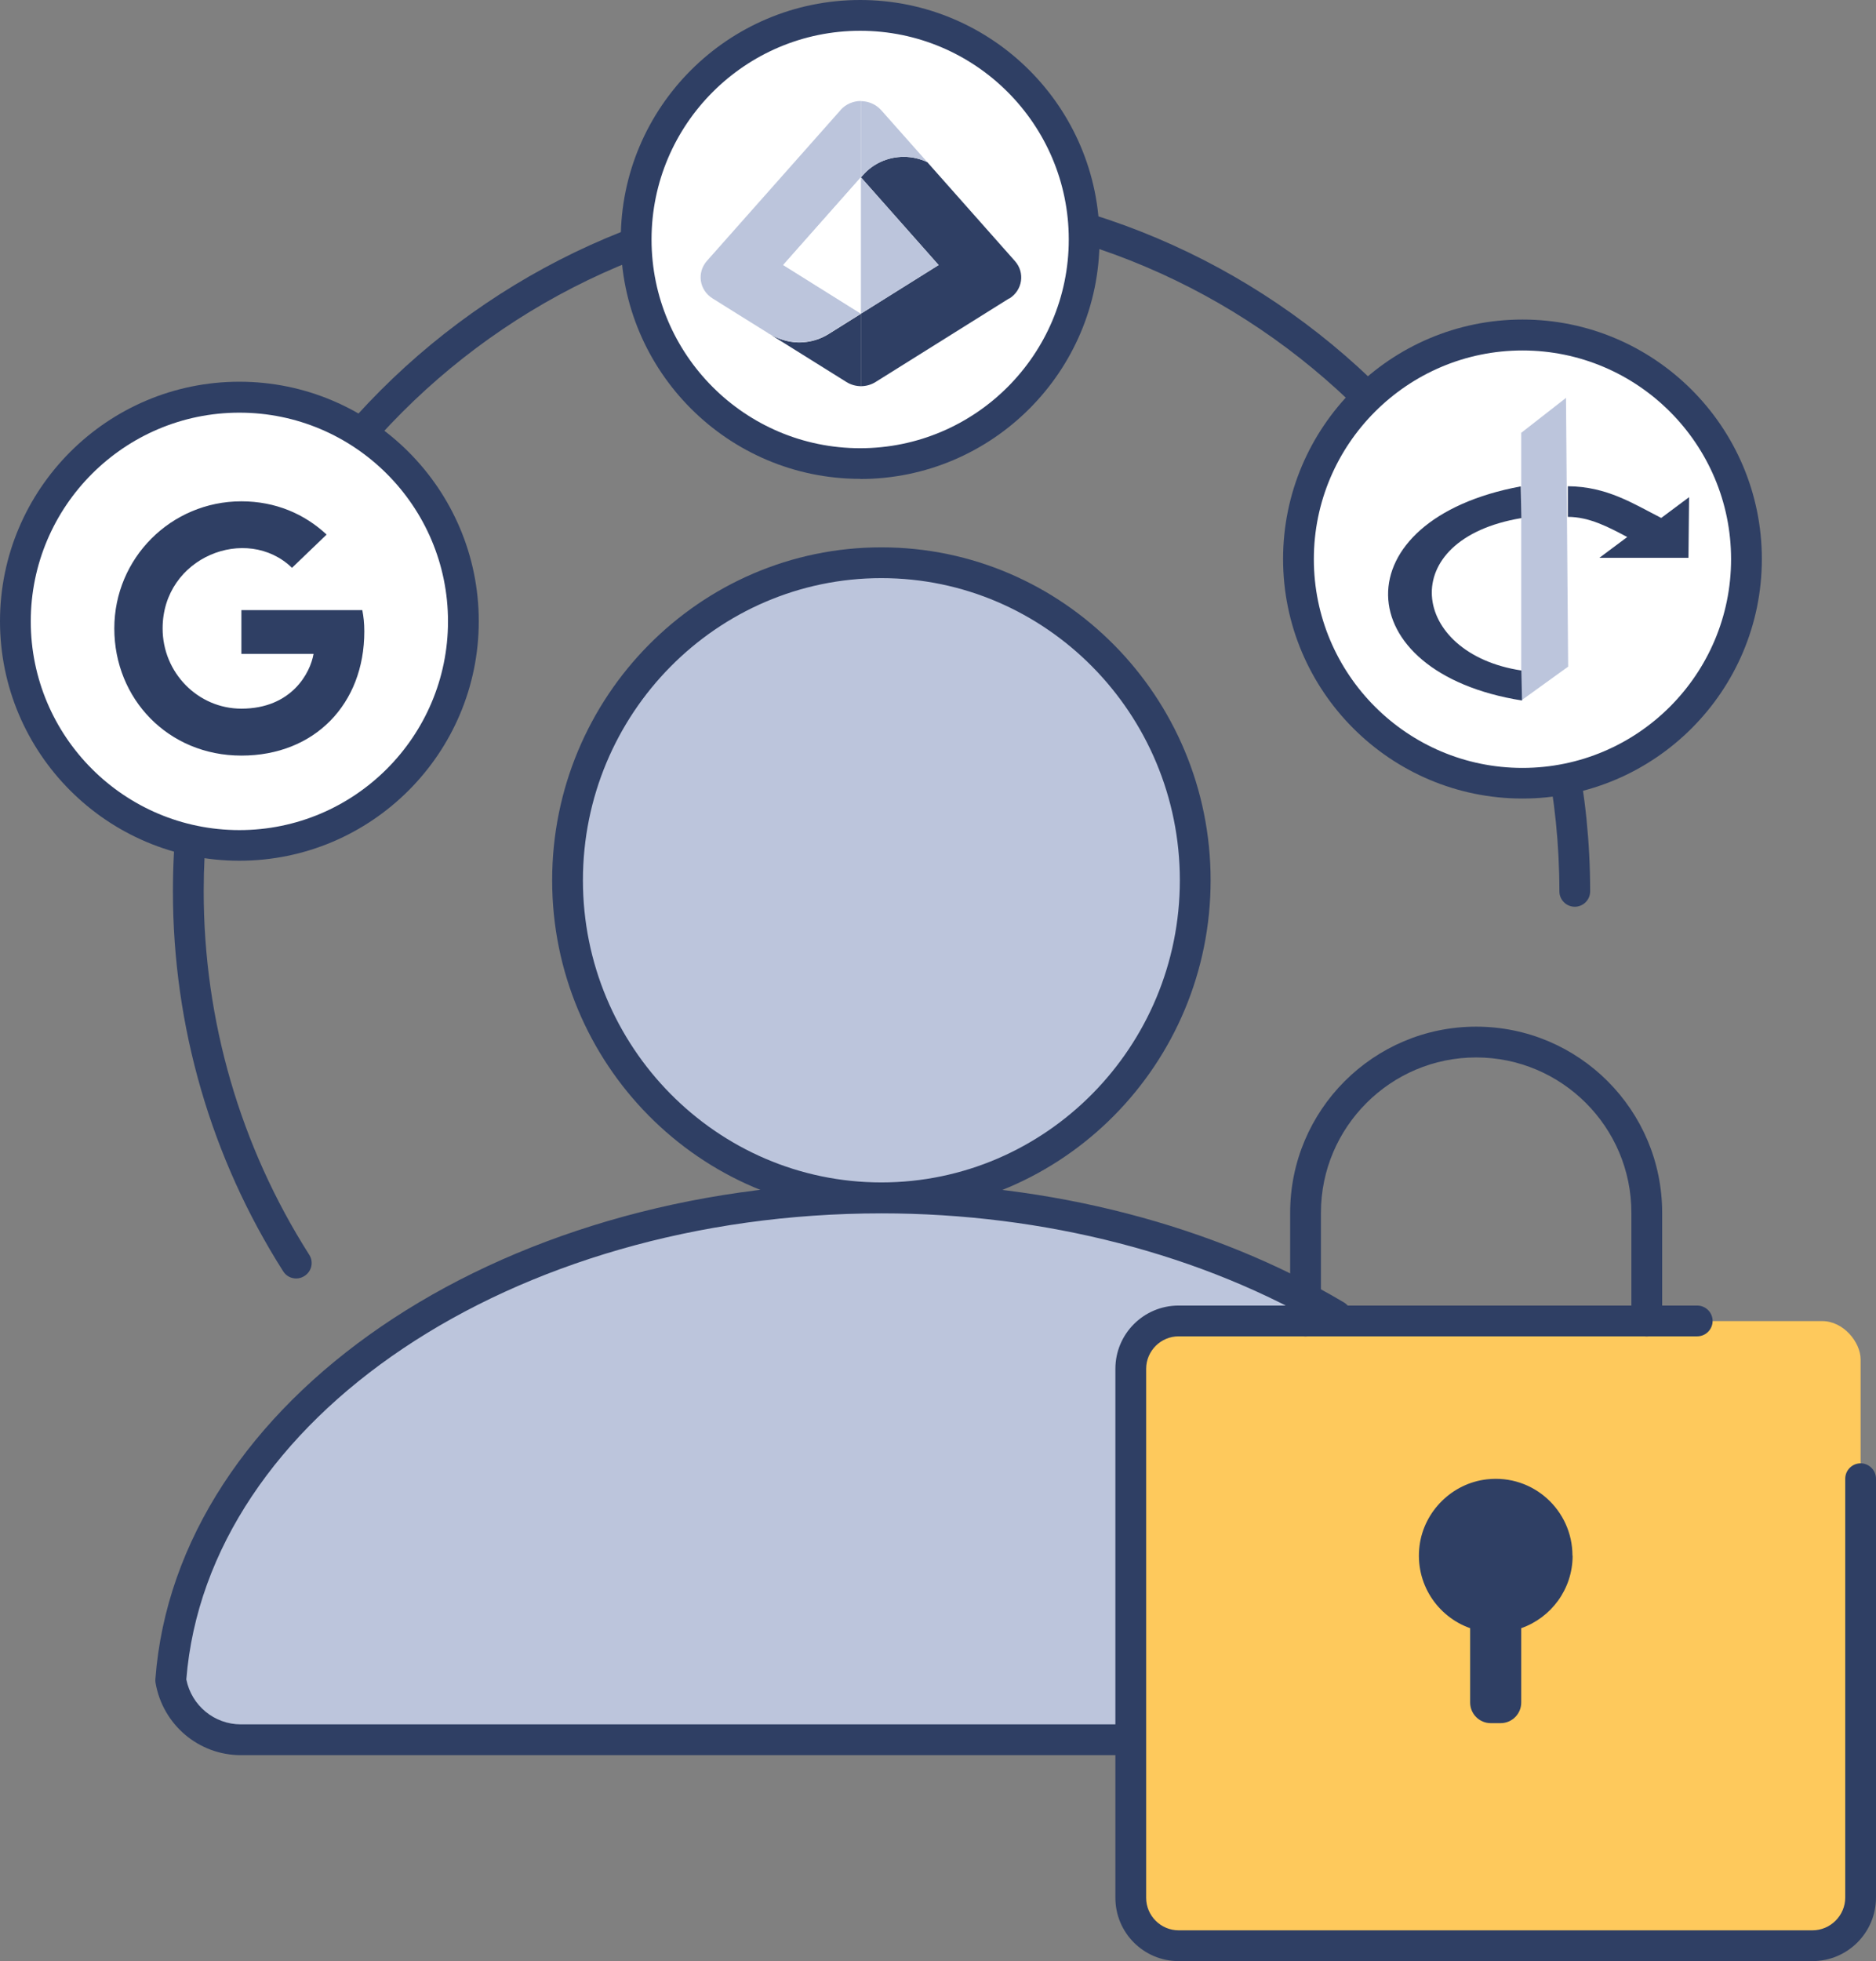 <?xml version="1.0" encoding="UTF-8"?>
<svg id="Layer_2" data-name="Layer 2" xmlns="http://www.w3.org/2000/svg" viewBox="0 0 121.94 127.41">
  <rect x="0" y="0" width="121.94" height="127.41" fill="#808080" stroke="none"/>
  <defs>
    <style>
      .cls-1 {
        fill: #fec95c;
      }

      .cls-2 {
        fill: #fff;
      }

      .cls-3 {
        fill: #bcc5dc;
      }

      .cls-4 {
        fill: #2f3f64;
      }
    </style>
  </defs>
  <g id="Layer_1-2" data-name="Layer 1">
    <g>
      <g>
        <path class="cls-4" d="M19.25,83.06c-.33,0-.65-.16-.84-.46-4.69-7.37-7.17-15.91-7.17-24.69,0-25.4,20.66-46.06,46.06-46.06s46.06,20.66,46.06,46.06c0,.55-.45,1-1,1s-1-.45-1-1c0-24.29-19.76-44.06-44.06-44.06S13.24,33.61,13.24,57.9c0,8.4,2.37,16.57,6.86,23.62.3.47.16,1.08-.31,1.38-.17.11-.35.16-.54.16Z"/>
        <g>
          <path class="cls-3" d="M11.1,109.16c1.3-17.44,21.5-31.33,46.2-31.33s44.9,13.88,46.2,31.33c-.37,2.2-2.28,3.87-4.56,3.87H15.66c-2.29,0-4.19-1.67-4.56-3.87ZM57.29,36.56c11.27,0,20.4,9.24,20.4,20.63s-9.13,20.63-20.4,20.63-20.4-9.24-20.4-20.63,9.13-20.63,20.4-20.63Z"/>
          <path class="cls-4" d="M98.93,114.03H15.66c-2.75,0-5.08-1.98-5.55-4.7-.01-.08-.02-.16-.01-.24,1.35-18.09,22.08-32.26,47.19-32.26,10.96,0,21.63,2.77,30.07,7.79.47.28.63.9.35,1.37-.28.47-.9.63-1.37.35-8.13-4.84-18.45-7.51-29.04-7.51-24.01,0-43.83,13.29-45.19,30.28.34,1.7,1.82,2.92,3.55,2.92h83.27c1.77,0,3.28-1.28,3.57-3.04.09-.54.61-.91,1.15-.82.54.09.91.61.82,1.15-.46,2.73-2.8,4.7-5.55,4.7Z"/>
          <path class="cls-4" d="M57.29,78.82c-11.8,0-21.4-9.7-21.4-21.63s9.6-21.63,21.4-21.63,21.4,9.7,21.4,21.63-9.6,21.63-21.4,21.63ZM57.29,37.56c-10.7,0-19.4,8.81-19.4,19.63s8.7,19.63,19.4,19.63,19.4-8.81,19.4-19.63-8.7-19.63-19.4-19.63Z"/>
        </g>
        <g>
          <rect class="cls-1" x="73.5" y="85.83" width="47.44" height="40.59" rx="2.49" ry="2.49"/>
          <path class="cls-4" d="M117.81,127.41h-41.2c-2.27,0-4.11-1.84-4.11-4.11v-34.37c0-2.27,1.84-4.11,4.11-4.11h33.71c.55,0,1,.45,1,1s-.45,1-1,1h-33.71c-1.16,0-2.11.95-2.11,2.11v34.37c0,1.16.95,2.11,2.11,2.11h41.2c1.17,0,2.13-.96,2.13-2.13v-27.21c0-.55.45-1,1-1s1,.45,1,1v27.21c0,2.28-1.85,4.13-4.13,4.13Z"/>
          <path class="cls-4" d="M107.04,86.83c-.55,0-1-.45-1-1v-7.04c0-5.57-4.53-10.09-10.09-10.09s-10.09,4.53-10.09,10.09v7.04c0,.55-.45,1-1,1s-1-.45-1-1v-7.04c0-6.67,5.42-12.09,12.09-12.09s12.09,5.42,12.09,12.09v7.04c0,.55-.45,1-1,1Z"/>
          <path class="cls-4" d="M102.21,101.07c0-2.95-2.55-5.3-5.56-4.96-2.25.25-4.09,2.06-4.38,4.31-.31,2.45,1.16,4.61,3.29,5.36v4.83c0,.74.6,1.34,1.34,1.34h.64c.74,0,1.34-.6,1.34-1.34v-4.83c1.94-.68,3.34-2.53,3.34-4.71Z"/>
        </g>
        <g>
          <circle class="cls-2" cx="15.56" cy="40.36" r="14.56"/>
          <path class="cls-4" d="M15.56,55.92c-8.58,0-15.56-6.98-15.56-15.56s6.98-15.56,15.56-15.56,15.56,6.98,15.56,15.56-6.98,15.56-15.56,15.56ZM15.56,26.81c-7.47,0-13.56,6.08-13.56,13.56s6.08,13.56,13.56,13.56,13.56-6.08,13.56-13.56-6.08-13.56-13.56-13.56Z"/>
        </g>
        <g>
          <circle class="cls-2" cx="98.96" cy="36.32" r="14.56"/>
          <path class="cls-4" d="M98.96,51.88c-8.58,0-15.56-6.98-15.56-15.56s6.98-15.56,15.56-15.56,15.56,6.98,15.56,15.56-6.98,15.56-15.56,15.56ZM98.96,22.77c-7.47,0-13.56,6.08-13.56,13.56s6.08,13.56,13.56,13.56,13.56-6.08,13.56-13.56-6.08-13.56-13.56-13.56Z"/>
        </g>
        <g>
          <circle class="cls-2" cx="55.91" cy="15.56" r="14.56"/>
          <path class="cls-4" d="M55.91,31.11c-8.58,0-15.56-6.98-15.56-15.56S47.33,0,55.91,0s15.56,6.98,15.56,15.56-6.98,15.56-15.56,15.56ZM55.91,2c-7.47,0-13.56,6.08-13.56,13.56s6.08,13.56,13.56,13.56,13.56-6.08,13.56-13.56-6.08-13.56-13.56-13.56Z"/>
        </g>
      </g>
      <g>
        <g>
          <path id="path25468" class="cls-3" d="M98.88,45.51l3.05-2.2-.14-17.46-2.91,2.27v17.39h0Z"/>
          <path id="path25470" class="cls-4" d="M98.92,45.51c-11.42-1.82-11.74-11.75-.07-13.91l.04,2.06c-8.28,1.38-7.23,8.81,0,9.9l.04,1.95Z"/>
          <path id="path25472" class="cls-4" d="M101.9,33.58c1.41,0,2.64.66,3.87,1.31l-1.81,1.35h5.79l.04-3.94-1.81,1.35c-1.83-.93-3.52-2.04-6.07-2.06v1.99h0Z"/>
        </g>
        <path class="cls-4" d="M23.68,41.03c0,4.71-3.23,8.06-7.99,8.06s-8.26-3.69-8.26-8.26,3.69-8.26,8.26-8.26c2.22,0,4.1.82,5.54,2.16l-2.25,2.16c-2.94-2.84-8.41-.71-8.41,3.94,0,2.88,2.3,5.21,5.12,5.21,3.27,0,4.49-2.34,4.69-3.56h-4.69v-2.84h7.86c.08.42.13.83.13,1.38h0Z"/>
        <g>
          <path class="cls-4" d="M49.95,21.66c.45.28,1.2.59,1.99.59.72,0,1.39-.21,1.94-.56,0,0,0,0,0,0l2.09-1.31v4.71c-.33,0-.66-.09-.95-.27l-5.06-3.16h0Z"/>
          <path class="cls-3" d="M54.63,7.16l-8.68,9.79c-.67.76-.5,1.9.37,2.44,0,0,3.21,2.01,3.62,2.26.45.28,1.2.59,1.99.59.72,0,1.39-.21,1.94-.56,0,0,0,0,0,0l2.09-1.31-5.05-3.16,5.05-5.7v-4.95h0c-.49,0-.98.2-1.33.59h0Z"/>
          <polygon class="cls-2" points="50.91 17.22 50.97 17.26 55.96 20.38 55.96 20.38 55.96 20.38 55.96 11.52 55.96 11.52 50.91 17.22"/>
          <path class="cls-4" d="M65.6,19.4c.87-.54,1.04-1.69.37-2.44l-5.7-6.43c-.46-.21-.97-.34-1.52-.34-1.07,0-2.03.46-2.66,1.19l-.13.14h0l5.05,5.7h0l-5.05,3.16v4.71c.33,0,.66-.09.95-.27l8.68-5.43h0s0,0,0,0Z"/>
          <path class="cls-3" d="M55.96,6.57v4.95l.13-.14c.64-.73,1.59-1.19,2.66-1.19.55,0,1.06.12,1.52.34l-2.99-3.37c-.35-.39-.84-.59-1.33-.59h0Z"/>
          <polygon class="cls-3" points="61.01 17.22 61.01 17.22 61.01 17.22 55.96 11.52 55.96 20.38 61.01 17.22"/>
        </g>
      </g>
    </g>
  </g>
</svg>